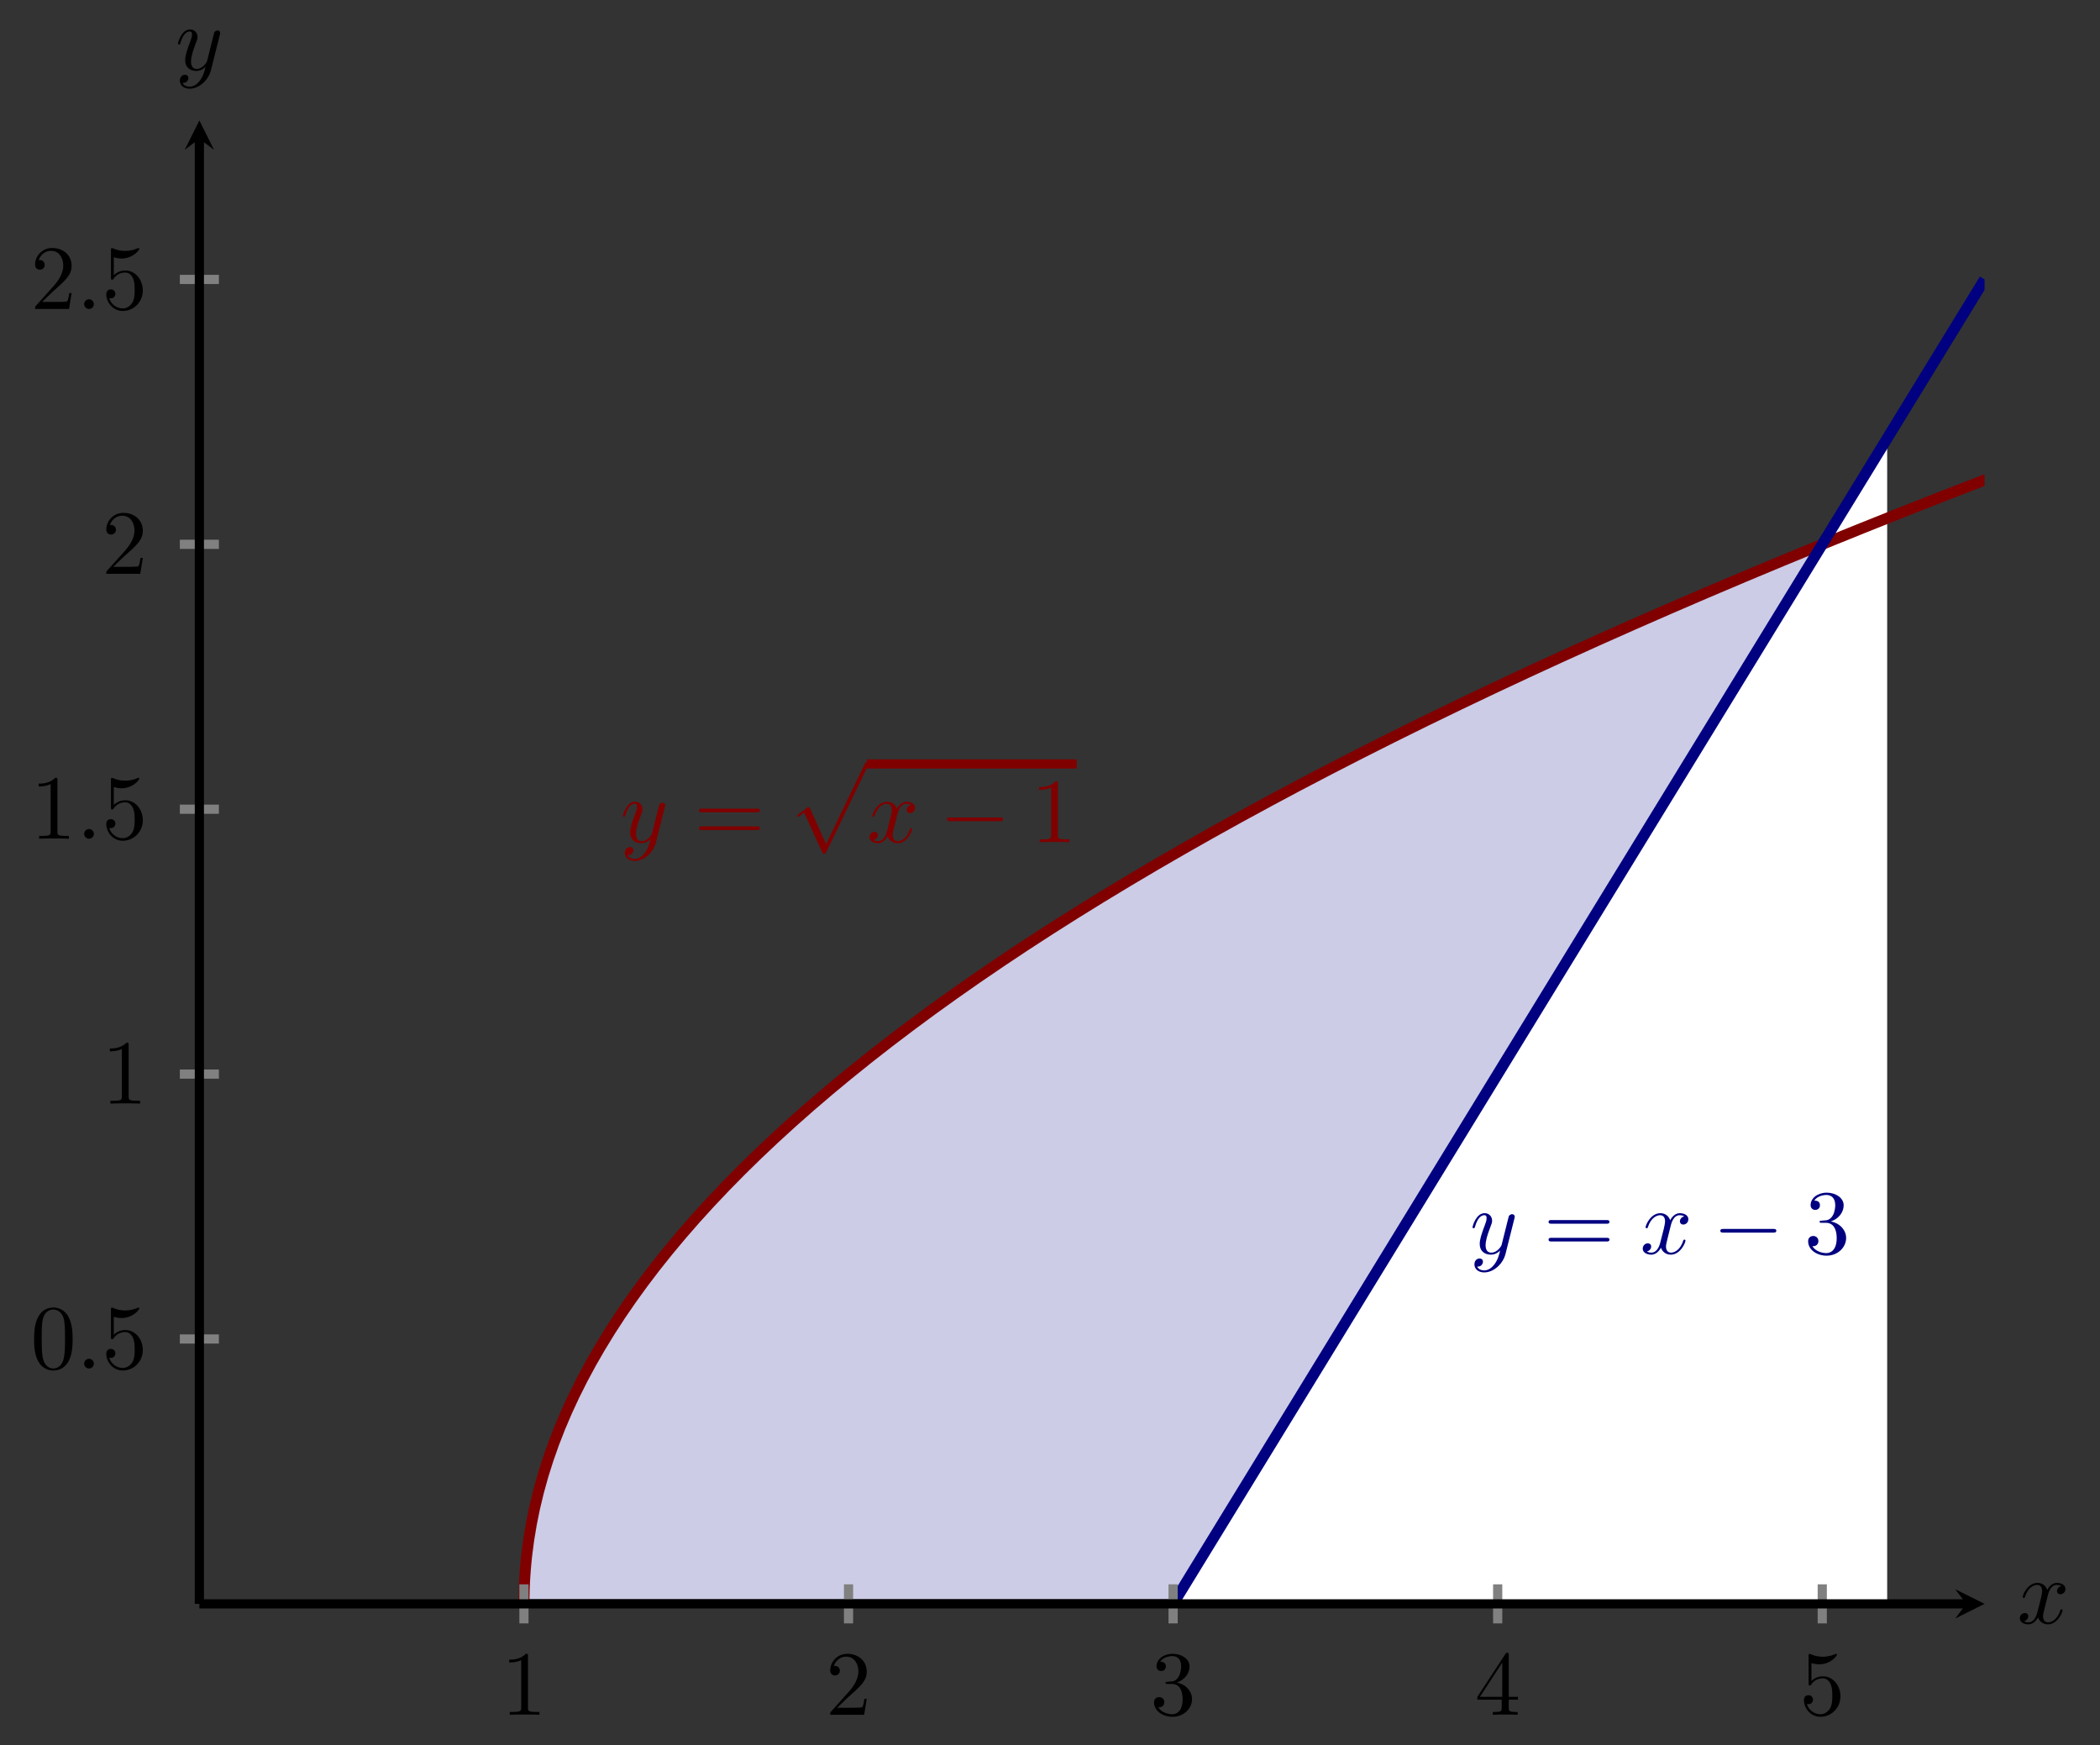 <?xml version="1.0" encoding="UTF-8" standalone="no"?>
<!DOCTYPE svg PUBLIC "-//W3C//DTD SVG 1.1//EN" "http://www.w3.org/Graphics/SVG/1.1/DTD/svg11.dtd">
<svg xmlns="http://www.w3.org/2000/svg" xmlns:xlink="http://www.w3.org/1999/xlink" version="1.1" width="228.529pt" height="189.895pt" viewBox="0 0 228.529 189.895">
<rect x="0" y="0" width="228.529" height="189.895" fill="#333333" stroke="none"/>
<clipPath id="cp0">
<path transform="matrix(1,0,0,-1,21.696,347.43)" d="M 0 172.924 L 194.27 172.924 L 194.27 334.32 L 0 334.32 Z "/>
</clipPath>
<g clip-path="url(#cp0)">
<path transform="matrix(1,0,0,-1,21.696,347.43)" d="M 35.322 172.924 C 35.322 172.924 35.328 173.765 35.336 174.088 C 35.344 174.412 35.363 174.93 35.379 175.253 C 35.395 175.576 35.428 176.094 35.452 176.417 C 35.475 176.74 35.52 177.259 35.552 177.582 C 35.584 177.905 35.642 178.423 35.682 178.746 C 35.722 179.069 35.793 179.587 35.841 179.91 C 35.889 180.234 35.972 180.752 36.028 181.075 C 36.084 181.398 36.18 181.916 36.244 182.239 C 36.308 182.562 36.417 183.081 36.489 183.404 C 36.561 183.727 36.683 184.245 36.763 184.568 C 36.843 184.891 36.978 185.409 37.066 185.733 C 37.154 186.056 37.301 186.574 37.397 186.897 C 37.493 187.22 37.654 187.738 37.758 188.061 C 37.862 188.384 38.035 188.903 38.147 189.226 C 38.259 189.549 38.445 190.067 38.565 190.39 C 38.685 190.713 38.884 191.231 39.012 191.555 C 39.14 191.878 39.351 192.396 39.487 192.719 C 39.623 193.042 39.848 193.56 39.992 193.883 C 40.136 194.207 40.373 194.725 40.525 195.048 C 40.677 195.371 40.927 195.889 41.087 196.212 C 41.247 196.535 41.51 197.054 41.678 197.377 C 41.846 197.7 42.122 198.218 42.298 198.541 C 42.474 198.864 42.763 199.382 42.947 199.705 C 43.131 200.029 43.432 200.547 43.624 200.87 C 43.816 201.193 44.131 201.711 44.331 202.034 C 44.531 202.357 44.858 202.876 45.066 203.199 C 45.274 203.522 45.614 204.04 45.83 204.363 C 46.046 204.686 46.398 205.204 46.622 205.528 C 46.846 205.851 47.212 206.369 47.444 206.692 C 47.676 207.015 48.054 207.533 48.294 207.856 C 48.534 208.179 48.926 208.698 49.174 209.021 C 49.422 209.344 49.826 209.862 50.082 210.185 C 50.338 210.508 50.755 211.026 51.019 211.35 C 51.283 211.673 51.713 212.191 51.984 212.514 C 52.256 212.837 52.699 213.355 52.979 213.678 C 53.259 214.002 53.715 214.52 54.002 214.843 C 54.29 215.166 54.759 215.684 55.055 216.007 C 55.351 216.33 55.832 216.849 56.136 217.172 C 56.44 217.495 56.934 218.013 57.246 218.336 C 57.558 218.659 58.064 219.177 58.384 219.5 C 58.704 219.824 59.224 220.342 59.552 220.665 C 59.88 220.988 60.412 221.506 60.748 221.829 C 61.084 222.152 61.63 222.671 61.973 222.994 C 62.317 223.317 62.876 223.835 63.228 224.158 C 63.58 224.481 64.15 224.999 64.51 225.323 C 64.87 225.646 65.454 226.164 65.822 226.487 C 66.19 226.81 66.787 227.328 67.163 227.651 C 67.539 227.975 68.148 228.493 68.532 228.816 C 68.916 229.139 69.538 229.657 69.93 229.98 C 70.322 230.303 70.957 230.821 71.357 231.145 C 71.757 231.468 72.405 231.986 72.813 232.309 C 73.221 232.632 73.882 233.15 74.298 233.473 C 74.714 233.797 75.387 234.315 75.811 234.638 C 76.235 234.961 76.921 235.479 77.353 235.802 C 77.785 236.125 78.484 236.644 78.924 236.967 C 79.364 237.29 80.076 237.808 80.524 238.131 C 80.972 238.454 81.697 238.972 82.153 239.295 C 82.609 239.619 83.347 240.137 83.811 240.46 C 84.275 240.783 85.025 241.301 85.497 241.624 C 85.969 241.947 86.733 242.466 87.213 242.789 C 87.693 243.112 88.469 243.63 88.957 243.953 C 89.445 244.276 90.234 244.794 90.73 245.118 C 91.226 245.441 92.027 245.959 92.531 246.282 C 93.035 246.605 93.85 247.123 94.362 247.446 C 94.874 247.769 95.701 248.288 96.221 248.611 C 96.741 248.934 97.582 249.452 98.11 249.775 C 98.638 250.098 99.491 250.617 100.027 250.94 C 100.563 251.263 101.429 251.781 101.973 252.104 C 102.517 252.427 103.395 252.945 103.947 253.268 C 104.499 253.592 105.391 254.11 105.951 254.433 C 106.511 254.756 107.415 255.274 107.983 255.597 C 108.551 255.92 109.469 256.438 110.044 256.762 C 110.62 257.085 111.551 257.603 112.135 257.926 C 112.719 258.249 113.661 258.767 114.253 259.09 C 114.845 259.414 115.801 259.932 116.401 260.255 C 117.001 260.578 117.97 261.096 118.578 261.419 C 119.186 261.742 120.167 262.261 120.783 262.584 C 121.399 262.907 122.393 263.425 123.017 263.748 C 123.641 264.071 124.648 264.589 125.28 264.913 C 125.912 265.236 126.932 265.754 127.572 266.077 C 128.212 266.4 129.245 266.918 129.893 267.241 C 130.541 267.564 131.586 268.083 132.242 268.406 C 132.898 268.729 133.957 269.247 134.621 269.57 C 135.285 269.893 136.356 270.411 137.028 270.735 C 137.7 271.058 138.784 271.576 139.464 271.899 C 140.144 272.222 141.24 272.74 141.928 273.063 C 142.616 273.387 143.726 273.905 144.422 274.228 C 145.118 274.551 146.241 275.069 146.945 275.392 C 147.648 275.715 148.784 276.233 149.496 276.557 C 150.208 276.88 151.356 277.398 152.076 277.721 C 152.796 278.044 153.957 278.562 154.685 278.885 C 155.413 279.209 156.587 279.727 157.323 280.05 C 158.059 280.373 159.245 280.891 159.989 281.214 C 160.733 281.537 161.933 282.056 162.685 282.379 C 163.437 282.702 164.649 283.22 165.409 283.543 C 166.169 283.866 167.394 284.384 168.162 284.707 C 168.93 285.031 170.168 285.549 170.944 285.872 C 171.72 286.195 172.971 286.713 173.755 287.036 C 174.539 287.359 176.594 288.201 176.594 288.201 L 176.594 172.924 L 35.322 172.924 Z " fill="#cccce6"/>
<path transform="matrix(1,0,0,-1,21.696,347.43)" stroke-width="1" stroke-linecap="butt" stroke-miterlimit="10" stroke-linejoin="miter" fill="none" stroke="#000000" d="M 35.322 172.924 C 35.322 172.924 35.328 173.765 35.336 174.088 C 35.344 174.412 35.363 174.93 35.379 175.253 C 35.395 175.576 35.428 176.094 35.452 176.417 C 35.475 176.74 35.52 177.259 35.552 177.582 C 35.584 177.905 35.642 178.423 35.682 178.746 C 35.722 179.069 35.793 179.587 35.841 179.91 C 35.889 180.234 35.972 180.752 36.028 181.075 C 36.084 181.398 36.18 181.916 36.244 182.239 C 36.308 182.562 36.417 183.081 36.489 183.404 C 36.561 183.727 36.683 184.245 36.763 184.568 C 36.843 184.891 36.978 185.409 37.066 185.733 C 37.154 186.056 37.301 186.574 37.397 186.897 C 37.493 187.22 37.654 187.738 37.758 188.061 C 37.862 188.384 38.035 188.903 38.147 189.226 C 38.259 189.549 38.445 190.067 38.565 190.39 C 38.685 190.713 38.884 191.231 39.012 191.555 C 39.14 191.878 39.351 192.396 39.487 192.719 C 39.623 193.042 39.848 193.56 39.992 193.883 C 40.136 194.207 40.373 194.725 40.525 195.048 C 40.677 195.371 40.927 195.889 41.087 196.212 C 41.247 196.535 41.51 197.054 41.678 197.377 C 41.846 197.7 42.122 198.218 42.298 198.541 C 42.474 198.864 42.763 199.382 42.947 199.705 C 43.131 200.029 43.432 200.547 43.624 200.87 C 43.816 201.193 44.131 201.711 44.331 202.034 C 44.531 202.357 44.858 202.876 45.066 203.199 C 45.274 203.522 45.614 204.04 45.83 204.363 C 46.046 204.686 46.398 205.204 46.622 205.528 C 46.846 205.851 47.212 206.369 47.444 206.692 C 47.676 207.015 48.054 207.533 48.294 207.856 C 48.534 208.179 48.926 208.698 49.174 209.021 C 49.422 209.344 49.826 209.862 50.082 210.185 C 50.338 210.508 50.755 211.026 51.019 211.35 C 51.283 211.673 51.713 212.191 51.984 212.514 C 52.256 212.837 52.699 213.355 52.979 213.678 C 53.259 214.002 53.715 214.52 54.002 214.843 C 54.29 215.166 54.759 215.684 55.055 216.007 C 55.351 216.33 55.832 216.849 56.136 217.172 C 56.44 217.495 56.934 218.013 57.246 218.336 C 57.558 218.659 58.064 219.177 58.384 219.5 C 58.704 219.824 59.224 220.342 59.552 220.665 C 59.88 220.988 60.412 221.506 60.748 221.829 C 61.084 222.152 61.63 222.671 61.973 222.994 C 62.317 223.317 62.876 223.835 63.228 224.158 C 63.58 224.481 64.15 224.999 64.51 225.323 C 64.87 225.646 65.454 226.164 65.822 226.487 C 66.19 226.81 66.787 227.328 67.163 227.651 C 67.539 227.975 68.148 228.493 68.532 228.816 C 68.916 229.139 69.538 229.657 69.93 229.98 C 70.322 230.303 70.957 230.821 71.357 231.145 C 71.757 231.468 72.405 231.986 72.813 232.309 C 73.221 232.632 73.882 233.15 74.298 233.473 C 74.714 233.797 75.387 234.315 75.811 234.638 C 76.235 234.961 76.921 235.479 77.353 235.802 C 77.785 236.125 78.484 236.644 78.924 236.967 C 79.364 237.29 80.076 237.808 80.524 238.131 C 80.972 238.454 81.697 238.972 82.153 239.295 C 82.609 239.619 83.347 240.137 83.811 240.46 C 84.275 240.783 85.025 241.301 85.497 241.624 C 85.969 241.947 86.733 242.466 87.213 242.789 C 87.693 243.112 88.469 243.63 88.957 243.953 C 89.445 244.276 90.234 244.794 90.73 245.118 C 91.226 245.441 92.027 245.959 92.531 246.282 C 93.035 246.605 93.85 247.123 94.362 247.446 C 94.874 247.769 95.701 248.288 96.221 248.611 C 96.741 248.934 97.582 249.452 98.11 249.775 C 98.638 250.098 99.491 250.617 100.027 250.94 C 100.563 251.263 101.429 251.781 101.973 252.104 C 102.517 252.427 103.395 252.945 103.947 253.268 C 104.499 253.592 105.391 254.11 105.951 254.433 C 106.511 254.756 107.415 255.274 107.983 255.597 C 108.551 255.92 109.469 256.438 110.044 256.762 C 110.62 257.085 111.551 257.603 112.135 257.926 C 112.719 258.249 113.661 258.767 114.253 259.09 C 114.845 259.414 115.801 259.932 116.401 260.255 C 117.001 260.578 117.97 261.096 118.578 261.419 C 119.186 261.742 120.167 262.261 120.783 262.584 C 121.399 262.907 122.393 263.425 123.017 263.748 C 123.641 264.071 124.648 264.589 125.28 264.913 C 125.912 265.236 126.932 265.754 127.572 266.077 C 128.212 266.4 129.245 266.918 129.893 267.241 C 130.541 267.564 131.586 268.083 132.242 268.406 C 132.898 268.729 133.957 269.247 134.621 269.57 C 135.285 269.893 136.356 270.411 137.028 270.735 C 137.7 271.058 138.784 271.576 139.464 271.899 C 140.144 272.222 141.24 272.74 141.928 273.063 C 142.616 273.387 143.726 273.905 144.422 274.228 C 145.118 274.551 146.241 275.069 146.945 275.392 C 147.648 275.715 148.784 276.233 149.496 276.557 C 150.208 276.88 151.356 277.398 152.076 277.721 C 152.796 278.044 153.957 278.562 154.685 278.885 C 155.413 279.209 156.587 279.727 157.323 280.05 C 158.059 280.373 159.245 280.891 159.989 281.214 C 160.733 281.537 161.933 282.056 162.685 282.379 C 163.437 282.702 164.649 283.22 165.409 283.543 C 166.169 283.866 167.394 284.384 168.162 284.707 C 168.93 285.031 170.168 285.549 170.944 285.872 C 171.72 286.195 172.971 286.713 173.755 287.036 C 174.539 287.359 176.594 288.201 176.594 288.201 L 176.594 172.924 L 35.322 172.924 Z "/>
<path transform="matrix(1,0,0,-1,21.696,347.43)" d="M 0 0 L 7.653 12.489 L 15.306 24.978 L 22.959 37.467 L 30.612 49.956 L 38.265 62.445 L 45.918 74.933 L 53.571 87.422 L 61.224 99.911 L 68.877 112.4 L 76.53 124.889 L 84.183 137.378 L 91.836 149.867 L 99.489 162.356 L 107.142 174.845 L 114.795 187.334 L 122.448 199.823 L 130.102 212.312 L 137.755 224.8 L 145.408 237.289 L 153.061 249.778 L 160.714 262.267 L 168.367 274.756 L 176.02 287.245 L 183.673 299.734 L 183.673 172.924 L 0 172.924 Z " fill="#ffffff"/>
<path transform="matrix(1,0,0,-1,21.696,347.43)" stroke-width="1.196" stroke-linecap="butt" stroke-miterlimit="10" stroke-linejoin="miter" fill="none" stroke="#800000" d="M 35.322 172.924 C 35.322 172.924 35.336 174.186 35.354 174.671 C 35.372 175.155 35.416 175.933 35.452 176.417 C 35.487 176.902 35.56 177.679 35.614 178.164 C 35.668 178.649 35.769 179.426 35.841 179.911 C 35.913 180.395 36.043 181.173 36.133 181.657 C 36.223 182.142 36.381 182.919 36.489 183.404 C 36.597 183.889 36.785 184.666 36.911 185.151 C 37.037 185.635 37.254 186.412 37.397 186.897 C 37.541 187.382 37.787 188.159 37.949 188.644 C 38.111 189.129 38.385 189.906 38.565 190.39 C 38.745 190.875 39.048 191.652 39.246 192.137 C 39.444 192.622 39.776 193.399 39.992 193.884 C 40.208 194.368 40.569 195.146 40.803 195.63 C 41.037 196.115 41.427 196.892 41.679 197.377 C 41.931 197.862 42.349 198.639 42.619 199.124 C 42.889 199.608 43.337 200.386 43.625 200.87 C 43.913 201.355 44.389 202.132 44.695 202.617 C 45.001 203.102 45.506 203.879 45.83 204.364 C 46.154 204.848 46.688 205.626 47.03 206.11 C 47.372 206.595 47.935 207.372 48.295 207.857 C 48.655 208.342 49.247 209.119 49.625 209.604 C 50.003 210.088 50.623 210.866 51.019 211.35 C 51.415 211.835 52.065 212.612 52.479 213.097 C 52.893 213.582 53.571 214.359 54.003 214.844 C 54.435 215.328 55.142 216.106 55.592 216.59 C 56.042 217.075 56.778 217.852 57.246 218.337 C 57.714 218.822 58.479 219.599 58.965 220.083 C 59.451 220.568 60.245 221.345 60.749 221.83 C 61.253 222.315 62.076 223.092 62.598 223.577 C 63.12 224.061 63.971 224.839 64.511 225.323 C 65.051 225.808 65.932 226.585 66.49 227.07 C 67.048 227.555 67.957 228.332 68.533 228.817 C 69.109 229.301 70.047 230.079 70.641 230.563 C 71.235 231.048 72.202 231.825 72.814 232.31 C 73.426 232.795 74.422 233.572 75.052 234.057 C 75.682 234.541 76.707 235.319 77.355 235.803 C 78.003 236.288 79.056 237.065 79.722 237.55 C 80.388 238.035 81.471 238.812 82.155 239.297 C 82.839 239.781 83.95 240.559 84.652 241.043 C 85.354 241.528 86.494 242.305 87.214 242.79 C 87.934 243.275 89.103 244.052 89.841 244.537 C 90.579 245.021 91.777 245.799 92.533 246.283 C 93.289 246.768 94.516 247.545 95.29 248.03 C 96.064 248.515 97.32 249.292 98.112 249.776 C 98.904 250.261 100.188 251.038 100.998 251.523 C 101.808 252.008 103.122 252.785 103.95 253.27 C 104.778 253.754 106.12 254.532 106.966 255.016 C 107.812 255.501 109.183 256.278 110.047 256.763 C 110.911 257.248 112.311 258.025 113.193 258.51 C 114.075 258.994 115.504 259.772 116.404 260.256 C 117.304 260.741 118.762 261.518 119.68 262.003 C 120.598 262.488 122.084 263.265 123.02 263.75 C 123.956 264.234 125.472 265.012 126.426 265.496 C 127.38 265.981 128.924 266.758 129.896 267.243 C 130.868 267.728 132.441 268.505 133.431 268.99 C 134.421 269.474 136.023 270.252 137.031 270.736 C 138.039 271.221 139.67 271.998 140.696 272.483 C 141.722 272.968 143.382 273.745 144.426 274.23 C 145.47 274.714 147.159 275.491 148.221 275.976 C 149.282 276.461 151 277.238 152.08 277.723 C 153.16 278.207 154.906 278.985 156.004 279.469 C 157.102 279.954 158.878 280.731 159.994 281.216 C 161.11 281.701 162.914 282.478 164.048 282.963 C 165.182 283.447 167.015 284.225 168.167 284.709 C 169.319 285.194 171.18 285.971 172.35 286.456 C 173.52 286.941 175.411 287.718 176.599 288.203 C 177.787 288.687 179.707 289.465 180.913 289.949 C 182.119 290.434 184.067 291.211 185.291 291.696 C 186.515 292.181 188.493 292.958 189.735 293.443 C 190.977 293.927 192.983 294.705 194.243 295.189 C 195.503 295.674 197.538 296.451 198.816 296.936 C 200.094 297.421 202.158 298.198 203.454 298.683 C 204.75 299.167 206.842 299.945 208.156 300.429 C 209.47 300.914 211.592 301.691 212.924 302.176 C 214.256 302.661 216.406 303.438 217.756 303.923 C 219.106 304.407 221.286 305.184 222.654 305.669 C 224.022 306.154 226.23 306.931 227.616 307.416 C 229.002 307.901 231.239 308.678 232.643 309.162 C 234.047 309.647 236.313 310.424 237.735 310.909 C 239.157 311.394 241.452 312.171 242.892 312.656 C 244.332 313.14 246.655 313.918 248.114 314.402 C 249.571 314.887 251.924 315.664 253.4 316.149 C 254.876 316.634 257.257 317.411 258.751 317.896 C 260.245 318.38 262.656 319.158 264.168 319.642 C 265.68 320.127 268.119 320.904 269.649 321.389 C 271.179 321.874 273.647 322.651 275.195 323.136 C 276.743 323.62 279.24 324.398 280.806 324.882 C 282.372 325.367 284.898 326.144 286.482 326.629 C 288.066 327.114 290.62 327.891 292.222 328.376 C 293.824 328.86 296.408 329.637 298.028 330.122 C 299.648 330.607 302.26 331.384 303.898 331.869 C 305.536 332.354 308.177 333.131 309.833 333.615 C 311.489 334.1 314.159 334.877 315.833 335.362 C 317.507 335.847 320.206 336.624 321.898 337.109 C 323.59 337.593 326.318 338.371 328.028 338.855 C 329.738 339.34 332.495 340.117 334.223 340.602 C 335.951 341.087 338.736 341.864 340.482 342.349 C 342.228 342.833 345.043 343.611 346.807 344.095 C 348.571 344.58 353.196 345.842 353.196 345.842 "/>
<path transform="matrix(1,0,0,-1,21.696,347.43)" stroke-width="1.196" stroke-linecap="butt" stroke-miterlimit="10" stroke-linejoin="miter" fill="none" stroke="#000080" d="M 0 0 C 0 0 5.848 9.544 8.095 13.209 C 10.341 16.875 13.943 22.753 16.189 26.419 C 18.435 30.084 22.037 35.963 24.284 39.628 C 26.53 43.294 30.132 49.172 32.378 52.838 C 34.624 56.503 38.227 62.382 40.473 66.047 C 42.719 69.713 46.321 75.591 48.567 79.257 C 50.813 82.922 54.416 88.8 56.662 92.466 C 58.908 96.132 62.51 102.01 64.756 105.675 C 67.003 109.341 70.605 115.219 72.851 118.885 C 75.097 122.55 78.699 128.429 80.946 132.094 C 83.192 135.76 86.794 141.638 89.04 145.304 C 91.286 148.969 94.888 154.848 97.135 158.513 C 99.381 162.179 102.983 168.057 105.229 171.723 C 107.475 175.388 111.078 181.267 113.324 184.932 C 115.57 188.598 119.172 194.476 121.418 198.141 C 123.664 201.807 127.267 207.685 129.513 211.351 C 131.759 215.016 135.361 220.895 137.607 224.56 C 139.854 228.226 143.456 234.104 145.702 237.77 C 147.948 241.435 151.55 247.314 153.797 250.979 C 156.043 254.645 159.645 260.523 161.891 264.189 C 164.137 267.854 167.739 273.733 169.986 277.398 C 172.232 281.064 175.834 286.942 178.08 290.608 C 180.326 294.273 183.929 300.151 186.175 303.817 C 188.421 307.483 194.269 317.026 194.269 317.026 "/>
<symbol id="font_1_3">
<path d="M .457 .586 C .461 .6 .461 .602 .461 .609 C .461 .627 .447 .636 .432 .636 C .422 .636 .406 .63 .397 .615 C .395 .61 .387 .579 .383 .561 C .376 .535 .369 .508 .363 .481 L .318 .301 C .314 .286 .271 .216 .205 .216 C .154 .216 .143 .26 .143 .297 C .143 .343 .16 .405 .194 .493 C .21 .534 .214 .545 .214 .565 C .214 .61 .182 .647 .132 .647 C .037 .647 0 .502 0 .493 C 0 .483 .01 .483 .012 .483 C .022 .483 .023 .485 .028 .501 C .055 .595 .095 .625 .129 .625 C .137 .625 .154 .625 .154 .593 C .154 .568 .144 .542 .137 .523 C .097 .417 .079 .36 .079 .313 C .079 .224 .142 .194 .201 .194 C .24 .194 .274 .211 .302 .239 C .289 .187 .277 .138 .237 .085 C .211 .051 .173 .022 .127 .022 C .113 .022 .068 .025 .051 .064 C .067 .064 .08 .064 .094 .076 C .104 .085 .114 .098 .114 .117 C .114 .148 .087 .152 .077 .152 C .054 .152 .021 .136 .021 .087 C .021 .037 .065 0 .127 0 C .23 0 .333 .091 .361 .204 L .457 .586 Z "/>
</symbol>
<use xlink:href="#font_1_3" transform="matrix(9.963,0,0,-9.963,67.788,93.676)" fill="#800000"/>
<symbol id="font_2_7">
<path d="M .631 .194 C .646 .194 .665 .194 .665 .214 C .665 .234 .646 .234 .632 .234 L .033 .234 C .019 .234 0 .234 0 .214 C 0 .194 .019 .194 .034 .194 L .631 .194 M .632 0 C .646 0 .665 0 .665 .02 C .665 .04 .646 .04 .631 .04 L .034 .04 C .019 .04 0 .04 0 .02 C 0 0 .019 0 .033 0 L .632 0 Z "/>
</symbol>
<use xlink:href="#font_2_7" transform="matrix(9.963,0,0,-9.963,76.067,90.309)" fill="#800000"/>
<symbol id="font_3_2">
<path d="M .316 .105 L .14 .494 C .133 .51 .128 .51 .125 .51 C .124 .51 .119 .51 .108 .502 L .013 .43 C 0 .42 0 .417 0 .414 C 0 .409 .003 .403 .01 .403 C .016 .403 .033 .417 .044 .425 C .05 .43 .065 .441 .076 .449 L .273 .016 C .28 0 .285 0 .294 0 C .309 0 .312 .006 .319 .02 L .773 .96 C .78 .974 .78 .978 .78 .98 C .78 .99 .772 1 .76 1 C .752 1 .745 .995 .737 .979 L .316 .105 Z "/>
</symbol>
<use xlink:href="#font_3_2" transform="matrix(9.963,0,0,-9.963,86.752,92.885)" fill="#800000"/>
<path transform="matrix(1,0,0,-1,94.327,83.122)" stroke-width="1" stroke-linecap="butt" stroke-miterlimit="10" stroke-linejoin="miter" fill="none" stroke="#800000" d="M 0 0 L 22.852 0 "/>
<symbol id="font_1_2">
<path d="M .305 .313 C .311 .339 .334 .431 .404 .431 C .409 .431 .433 .431 .454 .418 C .426 .413 .406 .388 .406 .364 C .406 .348 .417 .329 .444 .329 C .466 .329 .498 .347 .498 .387 C .498 .439 .439 .453 .405 .453 C .347 .453 .312 .4 .3 .377 C .275 .443 .221 .453 .192 .453 C .088 .453 .031 .324 .031 .299 C .031 .289 .041 .289 .043 .289 C .051 .289 .054 .291 .056 .3 C .09 .406 .156 .431 .19 .431 C .209 .431 .244 .422 .244 .364 C .244 .333 .227 .266 .19 .126 C .174 .064 .139 .022 .095 .022 C .089 .022 .066 .022 .045 .035 C .07 .04 .092 .061 .092 .089 C .092 .116 .07 .124 .055 .124 C .025 .124 0 .098 0 .066 C 0 .02 .05 0 .094 0 C .16 0 .196 .07 .199 .076 C .211 .039 .247 0 .307 0 C .41 0 .467 .129 .467 .154 C .467 .164 .458 .164 .455 .164 C .446 .164 .444 .16 .442 .153 C .409 .046 .341 .022 .309 .022 C .27 .022 .254 .054 .254 .088 C .254 .11 .26 .132 .271 .176 L .305 .313 Z "/>
</symbol>
<use xlink:href="#font_1_2" transform="matrix(9.963,0,0,-9.963,94.616,91.744)" fill="#800000"/>
<symbol id="font_3_1">
<path d="M .576 0 C .593 0 .611 0 .611 .02 C .611 .04 .593 .04 .576 .04 L .035 .04 C .018 .04 0 .04 0 .02 C 0 0 .018 0 .035 0 L .576 0 Z "/>
</symbol>
<use xlink:href="#font_3_1" transform="matrix(9.963,0,0,-9.963,103.062,89.343)" fill="#800000"/>
<symbol id="font_2_2">
<path d="M .205 .64 C .205 .664 .205 .666 .182 .666 C .12 .602 .032 .602 0 .602 L 0 .571 C .02 .571 .079 .571 .131 .597 L .131 .079 C .131 .043 .128 .031 .038 .031 L .006 .031 L .006 0 C .041 .003 .128 .003 .168 .003 C .208 .003 .295 .003 .33 0 L .33 .031 L .298 .031 C .208 .031 .205 .042 .205 .079 L .205 .64 Z "/>
</symbol>
<use xlink:href="#font_2_2" transform="matrix(9.963,0,0,-9.963,113.084,91.634)" fill="#800000"/>
<use xlink:href="#font_1_3" transform="matrix(9.963,0,0,-9.963,160.243,138.444)" fill="#000080"/>
<use xlink:href="#font_2_7" transform="matrix(9.963,0,0,-9.963,168.521,135.077)" fill="#000080"/>
<use xlink:href="#font_1_2" transform="matrix(9.963,0,0,-9.963,178.768,136.512)" fill="#000080"/>
<use xlink:href="#font_3_1" transform="matrix(9.963,0,0,-9.963,187.214,134.111)" fill="#000080"/>
<symbol id="font_2_4">
<path d="M .248 .374 C .33 .401 .388 .471 .388 .55 C .388 .632 .3 .688 .204 .688 C .103 .688 .027 .628 .027 .552 C .027 .519 .049 .5 .078 .5 C .109 .5 .129 .522 .129 .551 C .129 .601 .082 .601 .067 .601 C .098 .65 .164 .663 .2 .663 C .241 .663 .296 .641 .296 .551 C .296 .539 .294 .481 .268 .437 C .238 .389 .204 .386 .179 .385 C .171 .384 .147 .382 .14 .382 C .132 .381 .125 .38 .125 .37 C .125 .359 .132 .359 .149 .359 L .193 .359 C .275 .359 .312 .291 .312 .193 C .312 .057 .243 .028 .199 .028 C .156 .028 .081 .045 .046 .104 C .081 .099 .112 .121 .112 .159 C .112 .195 .085 .215 .056 .215 C .032 .215 0 .201 0 .157 C 0 .066 .093 0 .202 0 C .324 0 .415 .091 .415 .193 C .415 .275 .352 .353 .248 .374 Z "/>
</symbol>
<use xlink:href="#font_2_4" transform="matrix(9.963,0,0,-9.963,196.768,136.621)" fill="#000080"/>
</g>
<path transform="matrix(1,0,0,-1,21.696,347.43)" stroke-width="1" stroke-linecap="butt" stroke-miterlimit="10" stroke-linejoin="miter" fill="none" stroke="#808080" d="M 35.322 170.798 L 35.322 175.05 M 70.644 170.798 L 70.644 175.05 M 105.965 170.798 L 105.965 175.05 M 141.287 170.798 L 141.287 175.05 M 176.609 170.798 L 176.609 175.05 "/>
<path transform="matrix(1,0,0,-1,21.696,347.43)" stroke-width="1" stroke-linecap="butt" stroke-miterlimit="10" stroke-linejoin="miter" fill="none" stroke="#808080" d="M -2.126 201.745 L 2.126 201.745 M -2.126 230.565 L 2.126 230.565 M -2.126 259.386 L 2.126 259.386 M -2.126 288.207 L 2.126 288.207 M -2.126 317.027 L 2.126 317.027 "/>
<path transform="matrix(1,0,0,-1,21.696,347.43)" stroke-width="1" stroke-linecap="butt" stroke-miterlimit="10" stroke-linejoin="miter" fill="none" stroke="#000000" d="M 0 172.924 L 192.277 172.924 "/>
<path transform="matrix(1,0,0,-1,213.973,174.506)" d="M 1.993 0 L -1.196 1.594 L 0 0 L -1.196 -1.594 "/>
<path transform="matrix(1,0,0,-1,21.696,347.43)" stroke-width="1" stroke-linecap="butt" stroke-miterlimit="10" stroke-linejoin="miter" fill="none" stroke="#000000" d="M 0 172.924 L 0 332.327 "/>
<path transform="matrix(0,-1,-1,-0,21.696,15.103)" d="M 1.993 0 L -1.196 1.594 L 0 0 L -1.196 -1.594 "/>
<use xlink:href="#font_2_2" transform="matrix(9.963,0,0,-9.963,55.414,186.574)"/>
<symbol id="font_2_3">
<path d="M .077 .077 L .183 .18 C .339 .318 .399 .372 .399 .472 C .399 .586 .309 .666 .187 .666 C .074 .666 0 .574 0 .485 C 0 .429 .05 .429 .053 .429 C .07 .429 .105 .441 .105 .482 C .105 .508 .087 .534 .052 .534 C .044 .534 .042 .534 .039 .533 C .062 .598 .116 .635 .174 .635 C .265 .635 .308 .554 .308 .472 C .308 .392 .258 .313 .203 .251 L .011 .037 C 0 .026 0 .024 0 0 L .371 0 L .399 .174 L .374 .174 C .369 .144 .362 .1 .352 .085 C .345 .077 .279 .077 .257 .077 L .077 .077 Z "/>
</symbol>
<use xlink:href="#font_2_3" transform="matrix(9.963,0,0,-9.963,90.346,186.574)"/>
<use xlink:href="#font_2_4" transform="matrix(9.963,0,0,-9.963,125.588,186.793)"/>
<symbol id="font_2_5">
<path d="M .266 .165 L .266 .078 C .266 .042 .264 .031 .19 .031 L .169 .031 L .169 0 C .21 .003 .262 .003 .304 .003 C .346 .003 .399 .003 .44 0 L .44 .031 L .419 .031 C .345 .031 .343 .042 .343 .078 L .343 .165 L .443 .165 L .443 .196 L .343 .196 L .343 .651 C .343 .671 .343 .677 .327 .677 C .318 .677 .315 .677 .307 .665 L 0 .196 L 0 .165 L .266 .165 M .272 .196 L .028 .196 L .272 .569 L .272 .196 Z "/>
</symbol>
<use xlink:href="#font_2_5" transform="matrix(9.963,0,0,-9.963,160.77,186.574)"/>
<symbol id="font_2_6">
<path d="M .399 .223 C .399 .342 .317 .442 .209 .442 C .161 .442 .118 .426 .082 .391 L .082 .586 C .102 .58 .135 .573 .167 .573 C .29 .573 .36 .664 .36 .677 C .36 .683 .357 .688 .35 .688 C .349 .688 .347 .688 .342 .685 C .322 .676 .273 .656 .206 .656 C .166 .656 .12 .663 .073 .684 C .065 .687 .063 .687 .061 .687 C .051 .687 .051 .679 .051 .663 L .051 .367 C .051 .349 .051 .341 .065 .341 C .072 .341 .074 .344 .078 .35 C .089 .366 .126 .42 .207 .42 C .259 .42 .284 .374 .292 .356 C .308 .319 .31 .28 .31 .23 C .31 .195 .31 .135 .286 .093 C .262 .054 .225 .028 .179 .028 C .106 .028 .049 .081 .032 .14 C .035 .139 .038 .138 .049 .138 C .082 .138 .099 .163 .099 .187 C .099 .211 .082 .236 .049 .236 C .035 .236 0 .229 0 .183 C 0 .097 .069 0 .181 0 C .297 0 .399 .096 .399 .223 Z "/>
</symbol>
<use xlink:href="#font_2_6" transform="matrix(9.963,0,0,-9.963,196.31,186.793)"/>
<symbol id="font_2_1">
<path d="M .421 .342 C .421 .422 .416 .502 .381 .576 C .335 .672 .253 .688 .211 .688 C .151 .688 .078 .662 .037 .569 C .005 .5 0 .422 0 .342 C 0 .267 .004 .177 .045 .101 C .088 .02 .161 0 .21 0 C .264 0 .34 .021 .384 .116 C .416 .185 .421 .263 .421 .342 M .21 .022 C .171 .022 .112 .047 .094 .143 C .083 .203 .083 .295 .083 .354 C .083 .418 .083 .484 .091 .538 C .11 .657 .185 .666 .21 .666 C .243 .666 .309 .648 .328 .549 C .338 .493 .338 .417 .338 .354 C .338 .279 .338 .211 .327 .147 C .312 .052 .255 .022 .21 .022 Z "/>
</symbol>
<use xlink:href="#font_2_1" transform="matrix(9.963,0,0,-9.963,3.709,149.117)"/>
<symbol id="font_1_1">
<path d="M .106 .053 C .106 .082 .082 .106 .053 .106 C .024 .106 0 .082 0 .053 C 0 .024 .024 0 .053 0 C .082 0 .106 .024 .106 .053 Z "/>
</symbol>
<use xlink:href="#font_1_1" transform="matrix(9.963,0,0,-9.963,9.159,148.898)"/>
<use xlink:href="#font_2_6" transform="matrix(9.963,0,0,-9.963,11.567,149.117)"/>
<use xlink:href="#font_2_2" transform="matrix(9.963,0,0,-9.963,11.956,120.078)"/>
<use xlink:href="#font_2_2" transform="matrix(9.963,0,0,-9.963,4.207,91.258)"/>
<use xlink:href="#font_1_1" transform="matrix(9.963,0,0,-9.963,9.159,91.258)"/>
<use xlink:href="#font_2_6" transform="matrix(9.963,0,0,-9.963,11.567,91.477)"/>
<use xlink:href="#font_2_3" transform="matrix(9.963,0,0,-9.963,11.567,62.437)"/>
<use xlink:href="#font_2_3" transform="matrix(9.963,0,0,-9.963,3.818,33.617)"/>
<use xlink:href="#font_1_1" transform="matrix(9.963,0,0,-9.963,9.159,33.617)"/>
<use xlink:href="#font_2_6" transform="matrix(9.963,0,0,-9.963,11.567,33.836)"/>
<use xlink:href="#font_1_2" transform="matrix(9.963,0,0,-9.963,219.804,176.736)"/>
<use xlink:href="#font_1_3" transform="matrix(9.963,0,0,-9.963,19.364,9.652)"/>
</svg>
